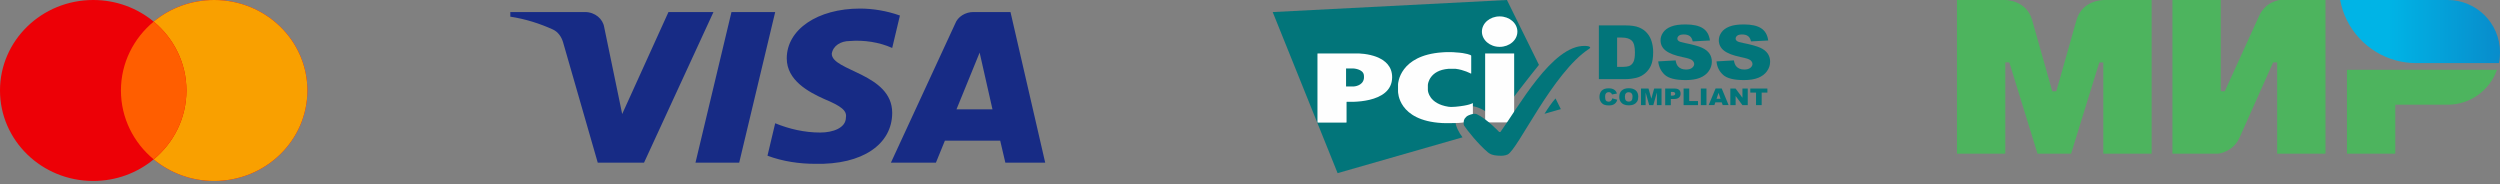 <svg xmlns="http://www.w3.org/2000/svg" width="244" height="18" viewBox="0 0 244 18" fill="none">
<rect x="0" y="0" width="244" height="18" fill="#808080" stroke="none"/>
<path fill-rule="evenodd" clip-rule="evenodd" d="M15 15.553C13.411 16.868 11.35 17.662 9.098 17.662C4.073 17.662 0 13.708 0 8.831C0 3.954 4.073 0 9.098 0C11.35 0 13.411 0.794 15 2.11C16.589 0.794 18.65 6.10352e-05 20.901 6.10352e-05C25.926 6.10352e-05 30 3.954 30 8.831C30 13.709 25.926 17.662 20.901 17.662C18.65 17.662 16.589 16.868 15 15.553Z" fill="#ED0006"/>
<path fill-rule="evenodd" clip-rule="evenodd" d="M15 15.553C16.956 13.933 18.197 11.523 18.197 8.831C18.197 6.14 16.956 3.73 15 2.11C16.589 0.794 18.65 0 20.902 0C25.927 0 30 3.954 30 8.831C30 13.709 25.927 17.662 20.902 17.662C18.65 17.662 16.589 16.868 15 15.553Z" fill="#F9A000"/>
<path fill-rule="evenodd" clip-rule="evenodd" d="M15 15.553C16.956 13.933 18.197 11.523 18.197 8.831C18.197 6.14 16.956 3.73 15 2.11C13.044 3.73 11.803 6.14 11.803 8.831C11.803 11.523 13.044 13.933 15 15.553Z" fill="#FF5E00"/>
<path fill-rule="evenodd" clip-rule="evenodd" d="M62.858 15.875H58.34L54.953 4.116C54.792 3.575 54.45 3.097 53.948 2.872C52.695 2.306 51.313 1.855 49.807 1.627V1.175H57.085C58.089 1.175 58.843 1.855 58.968 2.645L60.726 11.127L65.242 1.175H69.635L62.858 15.875ZM72.146 15.875H67.879L71.392 1.175H75.659L72.146 15.875ZM81.18 5.247C81.305 4.455 82.058 4.003 82.937 4.003C84.319 3.889 85.823 4.116 87.079 4.681L87.832 1.516C86.576 1.063 85.195 0.836 83.942 0.836C79.8 0.836 76.787 2.872 76.787 5.698C76.787 7.848 78.922 8.977 80.428 9.657C82.058 10.335 82.686 10.788 82.561 11.466C82.561 12.483 81.305 12.936 80.052 12.936C78.545 12.936 77.038 12.597 75.659 12.03L74.906 15.197C76.412 15.762 78.043 15.989 79.549 15.989C84.193 16.101 87.079 14.066 87.079 11.013C87.079 7.168 81.18 6.942 81.18 5.247ZM102.012 15.875L98.624 1.175H94.985C94.231 1.175 93.478 1.627 93.227 2.306L86.953 15.875H91.346L92.222 13.727H97.619L98.122 15.875H102.012ZM95.612 5.134L96.866 10.674H93.352L95.612 5.134Z" fill="#172B85"/>
<path d="M157.361 9.599L157.846 9.731C157.814 9.856 157.765 9.959 157.692 10.04C157.62 10.121 157.539 10.188 157.433 10.224C157.328 10.268 157.199 10.291 157.037 10.291C156.843 10.291 156.689 10.268 156.56 10.217C156.438 10.165 156.333 10.077 156.244 9.945C156.155 9.82 156.107 9.65 156.107 9.451C156.107 9.187 156.188 8.98 156.341 8.833C156.495 8.686 156.722 8.62 157.005 8.62C157.231 8.62 157.401 8.664 157.531 8.745C157.66 8.826 157.757 8.951 157.814 9.128L157.328 9.223C157.312 9.172 157.296 9.135 157.272 9.113C157.239 9.076 157.207 9.047 157.158 9.025C157.11 9.002 157.061 8.995 157.013 8.995C156.891 8.995 156.794 9.039 156.73 9.135C156.681 9.201 156.657 9.312 156.657 9.451C156.657 9.628 156.689 9.753 156.746 9.82C156.802 9.886 156.891 9.923 156.997 9.923C157.102 9.923 157.183 9.893 157.231 9.842C157.296 9.775 157.336 9.702 157.361 9.599Z" fill="#02757A"/>
<path d="M158.04 9.45C158.04 9.185 158.121 8.979 158.283 8.832C158.445 8.685 158.671 8.611 158.963 8.611C159.262 8.611 159.488 8.685 159.65 8.825C159.812 8.972 159.893 9.171 159.893 9.436C159.893 9.627 159.861 9.782 159.788 9.899C159.715 10.017 159.618 10.113 159.48 10.179C159.351 10.245 159.181 10.282 158.987 10.282C158.785 10.282 158.623 10.253 158.485 10.194C158.356 10.135 158.251 10.047 158.162 9.914C158.073 9.782 158.04 9.642 158.04 9.45ZM158.59 9.45C158.59 9.612 158.623 9.73 158.687 9.804C158.752 9.877 158.841 9.914 158.963 9.914C159.084 9.914 159.173 9.877 159.238 9.811C159.302 9.738 159.335 9.612 159.335 9.436C159.335 9.281 159.302 9.171 159.23 9.104C159.165 9.031 159.068 9.001 158.954 9.001C158.841 9.001 158.752 9.038 158.687 9.112C158.623 9.171 158.59 9.289 158.59 9.45Z" fill="#02757A"/>
<path d="M160.176 8.641H160.896L161.171 9.627L161.446 8.641H162.166V10.26H161.713V9.024L161.365 10.26H160.961L160.613 9.024V10.26H160.16V8.641H160.176Z" fill="#02757A"/>
<path d="M162.522 8.641H163.436C163.638 8.641 163.784 8.685 163.881 8.773C163.978 8.862 164.027 8.98 164.027 9.142C164.027 9.303 163.97 9.436 163.865 9.524C163.76 9.62 163.59 9.664 163.371 9.664H163.072V10.268H162.522V8.641ZM163.072 9.333H163.21C163.315 9.333 163.388 9.318 163.436 9.281C163.477 9.245 163.501 9.208 163.501 9.156C163.501 9.105 163.485 9.061 163.444 9.024C163.404 8.987 163.339 8.972 163.234 8.972H163.08V9.333H163.072Z" fill="#02757A"/>
<path d="M164.318 8.641H164.868V9.863H165.726V10.26H164.318V8.641Z" fill="#02757A"/>
<path d="M166.001 8.641H166.551V10.26H166.001V8.641Z" fill="#02757A"/>
<path d="M168.039 9.988H167.416L167.327 10.253H166.769L167.441 8.634H168.039L168.711 10.253H168.136L168.039 9.988ZM167.926 9.643L167.732 9.061L167.538 9.643H167.926Z" fill="#02757A"/>
<path d="M168.881 8.641H169.39L170.062 9.539V8.641H170.58V10.26H170.062L169.398 9.37V10.26H168.881V8.641Z" fill="#02757A"/>
<path d="M170.822 8.641H172.497V9.038H171.939V10.26H171.389V9.038H170.83V8.641H170.822Z" fill="#02757A"/>
<path d="M150.743 11.106L152.337 10.65L151.819 9.605C151.439 10.039 151.059 10.598 150.743 11.106ZM150.201 6.33L147.078 0L124.216 1.178L130.551 16.898L142.742 13.402C141.965 12.387 141.682 11.18 142.58 10.591C143.583 9.929 145.096 10.694 146.059 11.776C146.989 10.363 149.602 7.073 150.201 6.33Z" fill="#02757A"/>
<path d="M146.366 4.574C147.32 4.574 148.097 3.912 148.097 3.088C148.097 2.263 147.32 1.601 146.366 1.601C145.411 1.601 144.635 2.263 144.635 3.088C144.635 3.905 145.411 4.574 146.366 4.574ZM144.95 5.215H147.782V11.949H144.95V5.215Z" fill="#FEFEFE"/>
<path d="M143.551 7.18C143.575 7.187 143.591 7.18 143.591 7.158V5.45C143.591 5.428 143.575 5.406 143.551 5.391C143.551 5.391 143.178 5.171 142.046 5.112C141.989 5.082 140.994 5.075 140.727 5.112C136.601 5.413 136.448 8.129 136.448 8.247V8.909C136.448 8.99 136.448 11.765 140.727 12.008C141.148 12.037 141.965 12.008 142.046 12.008C143.033 12.008 143.712 11.736 143.712 11.736C143.737 11.728 143.753 11.706 143.753 11.684V10.087C143.753 10.065 143.737 10.058 143.72 10.072C143.72 10.072 143.413 10.293 142.07 10.418C141.69 10.455 141.504 10.44 141.366 10.418C139.457 10.124 139.368 8.858 139.368 8.858C139.368 8.836 139.36 8.799 139.36 8.784V8.299C139.36 8.276 139.36 8.24 139.368 8.225C139.368 8.225 139.497 6.863 141.366 6.716H142.07C142.887 6.812 143.551 7.18 143.551 7.18Z" fill="#FEFEFE"/>
<path d="M128.584 11.927C128.584 11.949 128.6 11.964 128.625 11.964H131.383C131.408 11.964 131.424 11.949 131.424 11.927V9.969C131.424 9.947 131.44 9.932 131.464 9.932C131.464 9.932 135.873 10.22 135.873 7.533C135.873 5.406 133.107 5.178 132.2 5.215C132.184 5.215 128.625 5.215 128.625 5.215C128.6 5.215 128.584 5.229 128.584 5.251V11.927ZM131.375 8.438V6.679H132.055C132.055 6.679 133.034 6.716 133.115 7.327C133.131 7.371 133.131 7.673 133.115 7.688C132.985 8.402 132.136 8.438 132.136 8.438H131.375Z" fill="#FEFEFE"/>
<path d="M146.447 15.198C146.674 15.198 146.852 15.198 147.143 15.081C148.146 14.602 151.536 7.073 155.112 4.755C155.136 4.74 155.16 4.718 155.177 4.696C155.201 4.666 155.201 4.637 155.201 4.637C155.201 4.637 155.201 4.482 154.675 4.482C151.496 4.401 148.187 10.473 146.447 12.873C146.423 12.902 146.31 12.873 146.31 12.873C146.31 12.873 145.145 11.621 144.134 11.143C144.109 11.136 143.996 11.099 143.875 11.106C143.794 11.106 143.325 11.195 143.106 11.401C142.847 11.651 142.855 11.791 142.855 12.093C142.855 12.115 142.872 12.218 142.904 12.269C143.155 12.667 144.279 14.08 145.21 14.86C145.347 14.956 145.566 15.198 146.447 15.198Z" fill="#02757A"/>
<path d="M156.05 2.481H158.695C159.221 2.481 159.642 2.547 159.958 2.672C160.281 2.805 160.548 2.989 160.75 3.224C160.961 3.467 161.114 3.747 161.203 4.063C161.3 4.38 161.349 4.718 161.349 5.079C161.349 5.638 161.276 6.072 161.139 6.382C161.001 6.691 160.807 6.948 160.556 7.162C160.305 7.368 160.038 7.508 159.755 7.581C159.367 7.677 159.011 7.721 158.695 7.721H156.05V2.481ZM157.83 3.666V6.529H158.267C158.639 6.529 158.906 6.492 159.06 6.418C159.213 6.345 159.343 6.212 159.432 6.028C159.521 5.844 159.569 5.535 159.569 5.116C159.569 4.556 159.472 4.181 159.27 3.975C159.068 3.769 158.744 3.666 158.275 3.666H157.83Z" fill="#02757A"/>
<path d="M161.842 5.991L163.541 5.895C163.582 6.146 163.654 6.337 163.768 6.47C163.954 6.683 164.213 6.786 164.552 6.786C164.803 6.786 165.005 6.734 165.143 6.624C165.281 6.514 165.353 6.389 165.353 6.249C165.353 6.116 165.289 5.991 165.159 5.881C165.03 5.77 164.722 5.675 164.245 5.579C163.46 5.417 162.91 5.204 162.57 4.939C162.231 4.674 162.069 4.335 162.069 3.923C162.069 3.651 162.158 3.4 162.328 3.158C162.498 2.915 162.756 2.731 163.104 2.591C163.452 2.451 163.921 2.385 164.52 2.385C165.256 2.385 165.823 2.51 166.203 2.76C166.591 3.01 166.818 3.408 166.89 3.952L165.208 4.041C165.159 3.805 165.07 3.636 164.925 3.526C164.779 3.415 164.585 3.364 164.334 3.364C164.124 3.364 163.97 3.4 163.865 3.481C163.76 3.562 163.711 3.658 163.711 3.776C163.711 3.857 163.752 3.938 163.841 4.004C163.921 4.07 164.124 4.136 164.439 4.195C165.216 4.35 165.774 4.504 166.114 4.659C166.454 4.814 166.696 5.012 166.85 5.24C167.004 5.469 167.076 5.734 167.076 6.021C167.076 6.359 166.971 6.668 166.769 6.948C166.567 7.235 166.276 7.448 165.912 7.596C165.547 7.743 165.078 7.816 164.52 7.816C163.541 7.816 162.862 7.647 162.481 7.301C162.109 6.955 161.899 6.521 161.842 5.991Z" fill="#02757A"/>
<path d="M167.53 5.991L169.229 5.895C169.269 6.146 169.342 6.337 169.455 6.47C169.641 6.683 169.9 6.786 170.24 6.786C170.491 6.786 170.693 6.734 170.83 6.624C170.968 6.514 171.041 6.389 171.041 6.249C171.041 6.116 170.976 5.991 170.847 5.881C170.717 5.77 170.41 5.675 169.933 5.579C169.148 5.417 168.598 5.204 168.258 4.939C167.926 4.674 167.756 4.335 167.756 3.923C167.756 3.651 167.845 3.4 168.015 3.158C168.185 2.915 168.444 2.731 168.792 2.591C169.14 2.451 169.609 2.385 170.208 2.385C170.944 2.385 171.51 2.51 171.89 2.76C172.279 3.01 172.505 3.408 172.578 3.952L170.895 4.041C170.847 3.805 170.758 3.636 170.612 3.526C170.466 3.415 170.272 3.364 170.021 3.364C169.811 3.364 169.657 3.4 169.552 3.481C169.447 3.562 169.399 3.658 169.399 3.776C169.399 3.857 169.439 3.938 169.528 4.004C169.609 4.07 169.811 4.136 170.127 4.195C170.903 4.35 171.462 4.504 171.801 4.659C172.141 4.814 172.384 5.012 172.537 5.24C172.691 5.469 172.764 5.734 172.764 6.021C172.764 6.359 172.659 6.668 172.457 6.948C172.254 7.235 171.963 7.448 171.599 7.596C171.235 7.743 170.766 7.816 170.208 7.816C169.229 7.816 168.549 7.647 168.169 7.301C167.789 6.955 167.578 6.521 167.53 5.991Z" fill="#02757A"/>
<g clip-path="url(#clip0)">
<path fill-rule="evenodd" clip-rule="evenodd" d="M205.282 2.85388e-07V0.007C205.275 0.007 203.212 2.49871e-07 202.661 1.972C202.157 3.779 200.735 8.771 200.696 8.908H200.303C200.303 8.908 198.848 3.806 198.337 1.965C197.787 -0.007 195.717 2.85388e-07 195.717 2.85388e-07H191V15H195.717V6.092H195.913H196.11L198.862 15H202.137L204.889 6.098H205.282V15H209.999V2.85388e-07H205.282Z" fill="#4DB45E"/>
<path fill-rule="evenodd" clip-rule="evenodd" d="M222.512 0C222.512 0 221.13 0.124 220.481 1.572L217.14 8.908H216.747V0H212.03V15H216.485C216.485 15 217.933 14.869 218.581 13.428L221.857 6.092H222.25V15H226.967V0H222.512Z" fill="#4DB45E"/>
<path fill-rule="evenodd" clip-rule="evenodd" d="M229.063 6.812V15H233.78V10.218H238.89C241.117 10.218 243.004 8.797 243.705 6.812H229.063Z" fill="#4DB45E"/>
<path fill-rule="evenodd" clip-rule="evenodd" d="M238.89 0H228.401C228.925 2.856 231.068 5.148 233.839 5.895C234.468 6.066 235.13 6.157 235.811 6.157H243.895C243.967 5.817 244 5.469 244 5.109C244 2.286 241.714 0 238.89 0Z" fill="url(#paint0_linear)"/>
</g>
<defs>
<linearGradient id="paint0_linear" x1="228.403" y1="3.079" x2="244" y2="3.079" gradientUnits="userSpaceOnUse">
<stop offset="0.3" stop-color="#00B4E6"/>
<stop offset="1" stop-color="#088CCB"/>
</linearGradient>
<clipPath id="clip0">
<rect width="53" height="15" fill="white" transform="translate(191)"/>
</clipPath>
</defs>
</svg>